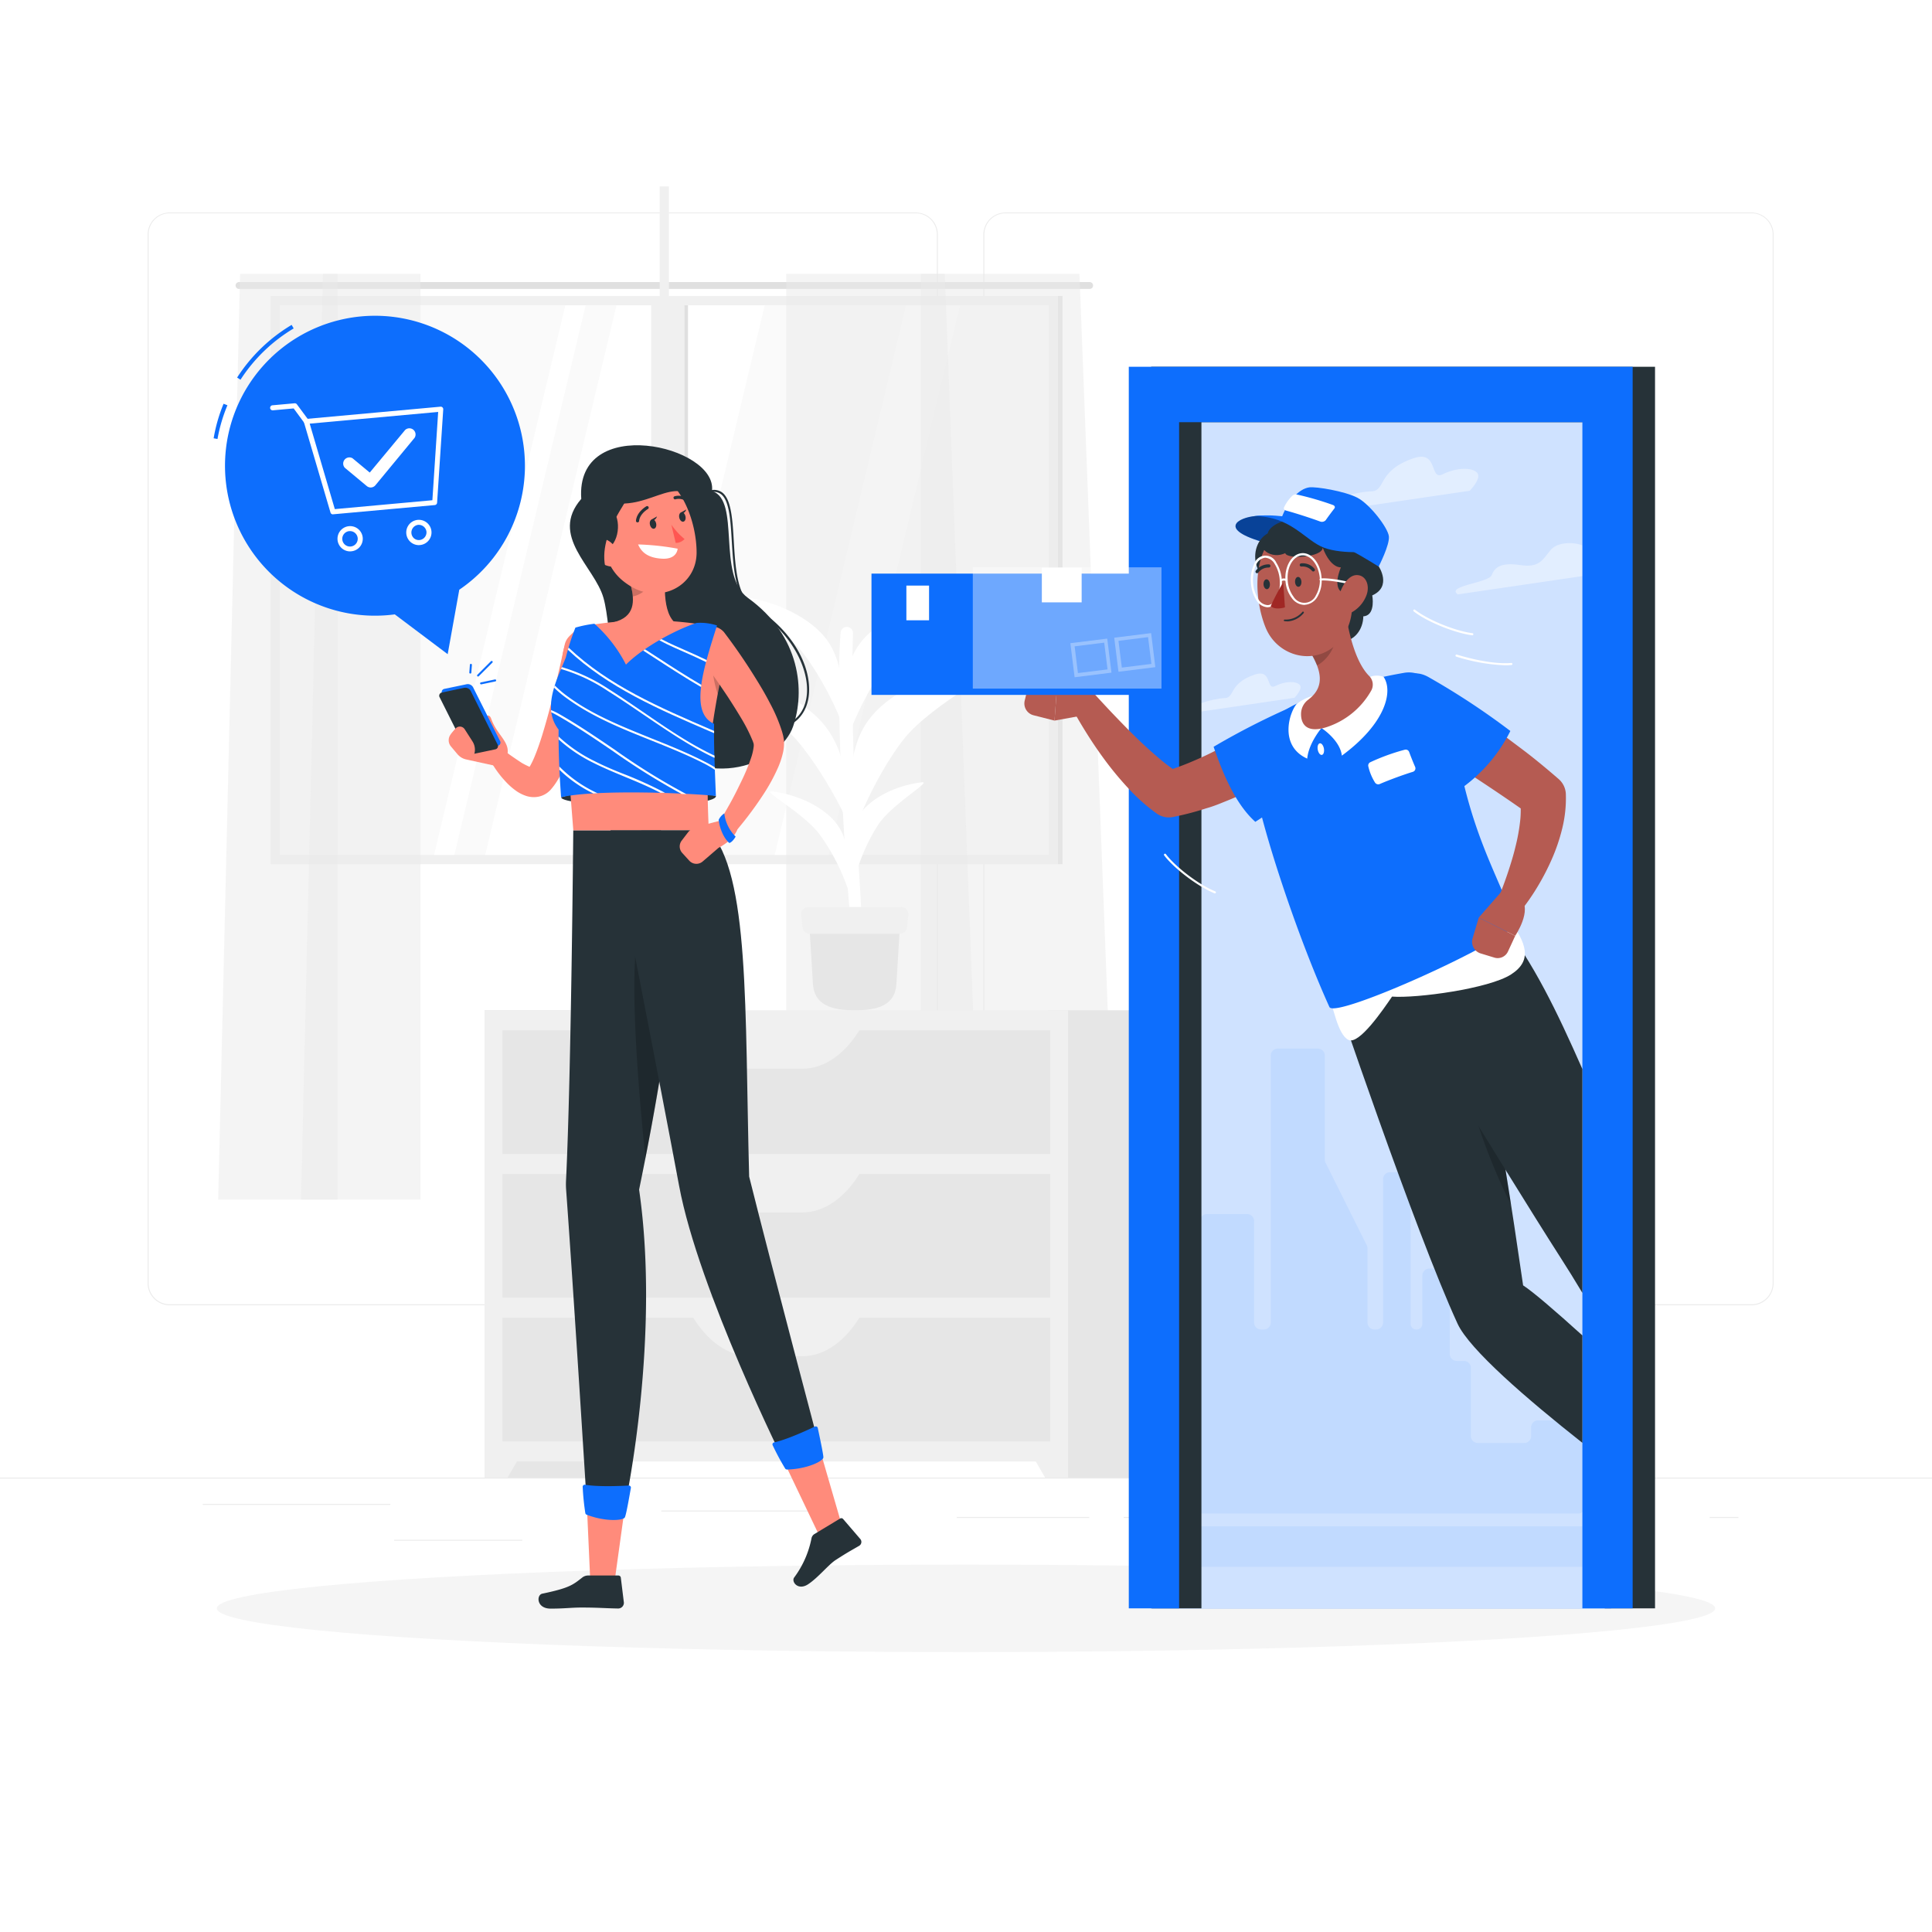 <svg class="animated" id="freepik_stories-in-no-time" xmlns="http://www.w3.org/2000/svg" viewBox="0 0 500 500" version="1.1" xmlns:xlink="http://www.w3.org/1999/xlink" xmlns:svgjs="http://svgjs.com/svgjs"><style>svg#freepik_stories-in-no-time:not(.animated) .animable {opacity: 0;}svg#freepik_stories-in-no-time.animated #freepik--speech-bubble--inject-62 {animation: 1.5s Infinite  linear heartbeat;animation-delay: 0s;}            @keyframes heartbeat {                0% {                    transform: scale(1);                }                10% {                    transform: scale(1.1);                }                30% {                    transform: scale(1);                }                40% {                    transform: scale(1);                }                50% {                    transform: scale(1.1);                }                60% {                    transform: scale(1);                }                100% {                    transform: scale(1);                }            }        </style><g id="freepik--background-complete--inject-62" class="animable" style="transform-origin: 250px 226.87px;"><rect y="382.4" width="500" height="0.25" style="fill: rgb(235, 235, 235); transform-origin: 250px 382.525px;" id="el1arrjmvor8f" class="animable"></rect><rect x="102.02" y="398.49" width="33.12" height="0.25" style="fill: rgb(235, 235, 235); transform-origin: 118.58px 398.615px;" id="eloa61eoualu" class="animable"></rect><rect x="171.14" y="390.92" width="43.55" height="0.25" style="fill: rgb(235, 235, 235); transform-origin: 192.915px 391.045px;" id="el4ss9o5qv2w" class="animable"></rect><rect x="52.46" y="389.21" width="48.56" height="0.25" style="fill: rgb(235, 235, 235); transform-origin: 76.74px 389.335px;" id="el4u7dz4n0aum" class="animable"></rect><rect x="247.61" y="392.59" width="34.29" height="0.25" style="fill: rgb(235, 235, 235); transform-origin: 264.755px 392.715px;" id="elygtgbwp95d" class="animable"></rect><rect x="442.46" y="392.59" width="7.44" height="0.25" style="fill: rgb(235, 235, 235); transform-origin: 446.18px 392.715px;" id="eltapqb8gfhq" class="animable"></rect><rect x="290.8" y="392.59" width="48.57" height="0.25" style="fill: rgb(235, 235, 235); transform-origin: 315.085px 392.715px;" id="elafuht86btbn" class="animable"></rect><rect x="326.62" y="396.81" width="93.68" height="0.25" style="fill: rgb(235, 235, 235); transform-origin: 373.46px 396.935px;" id="eldua0mmq74nl" class="animable"></rect><path d="M237,337.8H43.91a5.71,5.71,0,0,1-5.7-5.71V60.66A5.71,5.71,0,0,1,43.91,55H237a5.71,5.71,0,0,1,5.71,5.71V332.09A5.71,5.71,0,0,1,237,337.8ZM43.91,55.2a5.46,5.46,0,0,0-5.45,5.46V332.09a5.46,5.46,0,0,0,5.45,5.46H237a5.47,5.47,0,0,0,5.46-5.46V60.66A5.47,5.47,0,0,0,237,55.2Z" style="fill: rgb(235, 235, 235); transform-origin: 140.46px 196.4px;" id="ely4mnhr8nya" class="animable"></path><path d="M453.31,337.8H260.21a5.72,5.72,0,0,1-5.71-5.71V60.66A5.72,5.72,0,0,1,260.21,55h193.1A5.71,5.71,0,0,1,459,60.66V332.09A5.71,5.71,0,0,1,453.31,337.8ZM260.21,55.2a5.47,5.47,0,0,0-5.46,5.46V332.09a5.47,5.47,0,0,0,5.46,5.46h193.1a5.47,5.47,0,0,0,5.46-5.46V60.66a5.47,5.47,0,0,0-5.46-5.46Z" style="fill: rgb(235, 235, 235); transform-origin: 356.75px 196.4px;" id="el60sb87tmmr6" class="animable"></path><rect x="71.45" y="78" width="200.95" height="144.26" style="fill: rgb(250, 250, 250); transform-origin: 171.925px 150.13px;" id="elnkwbrahzm89" class="animable"></rect><polygon points="125.33 222.26 159.79 78 198.15 78 163.69 222.26 125.33 222.26" style="fill: rgb(255, 255, 255); transform-origin: 161.74px 150.13px;" id="eldlbkua4yiz8" class="animable"></polygon><polygon points="200.25 222.26 234.71 78 248.7 78 214.24 222.26 200.25 222.26" style="fill: rgb(255, 255, 255); transform-origin: 224.475px 150.13px;" id="elkgrb7idboc" class="animable"></polygon><polygon points="112.09 222.26 146.56 78 151.81 78 117.34 222.26 112.09 222.26" style="fill: rgb(255, 255, 255); transform-origin: 131.95px 150.13px;" id="elprmgl7aimlq" class="animable"></polygon><path d="M282,73H61.86a.89.89,0,0,0-.89.89h0a.89.89,0,0,0,.89.89H282a.89.89,0,0,0,.89-.89h0A.89.89,0,0,0,282,73Z" style="fill: rgb(224, 224, 224); transform-origin: 171.93px 73.89px;" id="elfeoi1u6z8e" class="animable"></path><g id="el7clecnxyaz4"><rect x="168.52" y="77.69" width="8.57" height="144.88" style="fill: rgb(240, 240, 240); transform-origin: 172.805px 150.13px; transform: rotate(180deg);" class="animable" id="el6gtq0gpa9ve"></rect></g><g id="elf4u6uflra2n"><rect x="177.1" y="77.69" width="0.96" height="144.88" style="fill: rgb(224, 224, 224); transform-origin: 177.58px 150.13px; transform: rotate(180deg);" class="animable" id="eldciou8b76zk"></rect></g><g id="elvxl1j01k89a"><rect x="170.73" y="48.26" width="2.38" height="203.73" style="fill: rgb(240, 240, 240); transform-origin: 171.92px 150.125px; transform: rotate(-90deg);" class="animable" id="el35hwkxr908j"></rect></g><path d="M273.79,221.27h0V76.61H70.06V221.27h0v2.38H273.79Zm-201.35,0V79h199V221.27Z" style="fill: rgb(240, 240, 240); transform-origin: 171.925px 150.13px;" id="elh3sops4fpi" class="animable"></path><g id="elpyrb6u220ed"><rect x="273.79" y="76.61" width="1.19" height="147.04" style="fill: rgb(224, 224, 224); transform-origin: 274.385px 150.13px; transform: rotate(180deg);" class="animable" id="ellesjnib8l4"></rect></g><g id="el7gkfrhs72vd"><polygon points="238.34 70.85 238.34 310.45 288.57 310.45 279.36 70.85 238.34 70.85" style="fill: rgb(235, 235, 235); opacity: 0.5; transform-origin: 263.455px 190.65px;" class="animable" id="elvwdchop3y7f"></polygon></g><g id="eld5pbse0ndwq"><polygon points="203.48 70.85 203.48 310.45 253.71 310.45 244.5 70.85 203.48 70.85" style="fill: rgb(235, 235, 235); opacity: 0.5; transform-origin: 228.595px 190.65px;" class="animable" id="eln07a6cls04"></polygon></g><g id="elflxwt90fm8s"><polygon points="87.37 70.86 87.37 310.45 56.47 310.45 62.13 70.86 87.37 70.86" style="fill: rgb(235, 235, 235); opacity: 0.5; transform-origin: 71.92px 190.655px;" class="animable" id="ello6akp9k5k"></polygon></g><g id="el83h0nuosfnb"><polygon points="108.81 70.86 108.81 310.45 77.91 310.45 83.58 70.86 108.81 70.86" style="fill: rgb(235, 235, 235); opacity: 0.5; transform-origin: 93.36px 190.655px;" class="animable" id="el3rc18zcp9rp"></polygon></g><g id="elz69ko6obujc"><rect x="125.41" y="261.46" width="35.83" height="120.94" style="fill: rgb(230, 230, 230); transform-origin: 143.325px 321.93px; transform: rotate(180deg);" class="animable" id="elrgfo2re5tt"></rect></g><polygon points="131.37 382.4 125.41 382.4 125.41 371.52 137.62 371.52 131.37 382.4" style="fill: rgb(240, 240, 240); transform-origin: 131.515px 376.96px;" id="elhed4bgqsaro" class="animable"></polygon><g id="eljjs0xvy1fq"><rect x="271.22" y="261.46" width="35.83" height="120.94" style="fill: rgb(230, 230, 230); transform-origin: 289.135px 321.93px; transform: rotate(180deg);" class="animable" id="elyc9u4qbxrm"></rect></g><g id="elf3jc84bgb6r"><rect x="125.41" y="261.46" width="151.01" height="116.76" style="fill: rgb(240, 240, 240); transform-origin: 200.915px 319.84px; transform: rotate(180deg);" class="animable" id="el5a2rusq03k6"></rect></g><g id="el1i8agbq8nog"><rect x="130.03" y="266.64" width="141.76" height="32.02" style="fill: rgb(230, 230, 230); transform-origin: 200.91px 282.65px; transform: rotate(180deg);" class="animable" id="elp5ffkgpplxf"></rect></g><path d="M194.22,276.59h13.39c5.82,0,11.38-3.95,15.38-10.93H178.84C182.84,272.64,188.4,276.59,194.22,276.59Z" style="fill: rgb(240, 240, 240); transform-origin: 200.915px 271.125px;" id="ela8wg9km002" class="animable"></path><polygon points="270.46 382.4 276.42 382.4 276.42 371.52 264.21 371.52 270.46 382.4" style="fill: rgb(240, 240, 240); transform-origin: 270.315px 376.96px;" id="elakkahkcxguv" class="animable"></polygon><g id="el5agwuf9v9hn"><rect x="130.03" y="303.83" width="141.76" height="32.02" style="fill: rgb(230, 230, 230); transform-origin: 200.91px 319.84px; transform: rotate(180deg);" class="animable" id="elg5mn5vb9ri"></rect></g><path d="M194.22,313.78h13.39c5.82,0,11.38-3.95,15.38-10.92H178.84C182.84,309.83,188.4,313.78,194.22,313.78Z" style="fill: rgb(240, 240, 240); transform-origin: 200.915px 308.32px;" id="el42nn9f8ljvq" class="animable"></path><g id="elnq581ikazus"><rect x="130.03" y="341.02" width="141.76" height="32.02" style="fill: rgb(230, 230, 230); transform-origin: 200.91px 357.03px; transform: rotate(180deg);" class="animable" id="elq5ic4jeb6yc"></rect></g><path d="M194.22,351h13.39c5.82,0,11.38-4,15.38-10.93H178.84C182.84,347,188.4,351,194.22,351Z" style="fill: rgb(240, 240, 240); transform-origin: 200.915px 345.535px;" id="elnmng1jztgms" class="animable"></path><path d="M220.24,239.47c-2.31-23.94-3.92-62.79-2.67-75.79a1.65,1.65,0,0,1,.65-1.13h0a1.6,1.6,0,0,1,2.54,1.34c-.22,6.44-.47,22.54.9,50.3.68,13.82,1.67,23.29,1,25.28Z" style="fill: rgb(255, 255, 255); transform-origin: 220.009px 200.857px;" id="eleoj0uhmbldh" class="animable"></path><path d="M213.62,188c-5.28-6.79-16.2-12.16-27.39-13-4.4-.33,13.25,8.44,20.52,17.19,5.64,6.79,11.95,18,14.06,24.09C219.58,203.66,218.9,194.77,213.62,188Z" style="fill: rgb(255, 255, 255); transform-origin: 203.173px 195.635px;" id="eludrp0ghpr68" class="animable"></path><path d="M224.67,186.51c5.47-7.61,18.08-13.46,31.73-14.12,5.36-.26-15,9.29-22.64,19.07-5.91,7.61-12,20.2-13.63,27.11C219.73,204.24,219.21,194.12,224.67,186.51Z" style="fill: rgb(255, 255, 255); transform-origin: 238.593px 195.477px;" id="eluzii29jvxyj" class="animable"></path><path d="M214,165.59c-4.17-5.67-13.37-10.32-23.13-11.28-3.83-.37,11.05,7.22,16.82,14.53,4.49,5.68,9.26,15,10.69,20C218.14,178.53,218.15,171.26,214,165.59Z" style="fill: rgb(255, 255, 255); transform-origin: 204.314px 171.568px;" id="elj69saryuux" class="animable"></path><path d="M222.38,166.75c4.63-6.44,15.31-11.4,26.86-12,4.54-.22-12.72,7.87-19.16,16.16-5,6.43-10.14,17.1-11.55,23C218.19,181.76,217.75,173.2,222.38,166.75Z" style="fill: rgb(255, 255, 255); transform-origin: 234.163px 174.328px;" id="ellonf25wias" class="animable"></path><path d="M216.78,213.55c-3-4.28-9.78-7.87-17-8.73-2.84-.33,8.1,5.53,12.28,11.05a53.81,53.81,0,0,1,7.64,15C219.67,223.22,219.79,217.83,216.78,213.55Z" style="fill: rgb(255, 255, 255); transform-origin: 209.508px 217.838px;" id="elbp3tzslbqx" class="animable"></path><path d="M222.25,211.14c2.62-4.24,9.09-7.82,16.3-8.68,2.84-.34-7.62,5.49-11.29,11A47.23,47.23,0,0,0,221,228.32C220.29,220.73,219.64,215.39,222.25,211.14Z" style="fill: rgb(255, 255, 255); transform-origin: 229.701px 215.383px;" id="eloh5naj4fo9" class="animable"></path><path d="M221.22,261.46h0c-5.76,0-10.52-1.2-10.85-6.95l-1-16.63H233l-1,16.63C231.74,260.26,227,261.46,221.22,261.46Z" style="fill: rgb(230, 230, 230); transform-origin: 221.185px 249.67px;" id="el9mdjupiqvn8" class="animable"></path><path d="M232.89,241.66H209.54A1.86,1.86,0,0,1,207.7,240l-.36-3.2a1.86,1.86,0,0,1,1.85-2.06h24.06a1.86,1.86,0,0,1,1.84,2.06l-.35,3.2A1.86,1.86,0,0,1,232.89,241.66Z" style="fill: rgb(240, 240, 240); transform-origin: 221.215px 238.2px;" id="elctlf2c6p5kj" class="animable"></path></g><g id="freepik--Shadow--inject-62" class="animable" style="transform-origin: 250px 416.24px;"><ellipse id="freepik--path--inject-62" cx="250" cy="416.24" rx="193.89" ry="11.32" style="fill: rgb(245, 245, 245); transform-origin: 250px 416.24px;" class="animable"></ellipse></g><g id="freepik--character-2--inject-62" class="animable" style="transform-origin: 326.104px 255.58px;"><rect x="298.16" y="103.6" width="118.78" height="312.64" style="fill: #0D6EFD; transform-origin: 357.55px 259.92px;" id="elgynbokj8u07" class="animable"></rect><g id="elzjx0grds0jq"><rect x="298.16" y="103.6" width="118.78" height="312.64" style="fill: rgb(255, 255, 255); opacity: 0.8; transform-origin: 357.55px 259.92px;" class="animable" id="el1ns14piz12b"></rect></g><g id="el09qycrali3h"><g style="opacity: 0.4; transform-origin: 365.244px 151.226px;" class="animable" id="elqvb6csnc1w"><path d="M419.77,144.14c-4.34.42-6.23,1.06-8-1.45s-8.33-3.05-10.52-.3-3,4.56-7.89,3.84-6.54.57-7.3,2.6-12,2.76-8.78,5L419,147.7S424.11,143.72,419.77,144.14Z" style="fill: rgb(255, 255, 255); transform-origin: 399.11px 147.193px;" id="elzx3ajt8ohjd" class="animable"></path><path d="M382.26,122.32c-1.34-1.41-5.29-1.36-8.86.41s-1-6.41-7.63-4.12c-9.51,3.27-7,8.48-10.94,8.55s-15.51,3.15-9.47,5l35-5.15S383.61,123.72,382.26,122.32Z" style="fill: rgb(255, 255, 255); transform-origin: 363.118px 125.181px;" id="el4nufiolpou9" class="animable"></path><path d="M336.36,177.23c-.95-1-3.75-1-6.29.3s-.69-4.55-5.41-2.93c-6.75,2.32-5,6-7.76,6.07s-11,2.23-6.72,3.58L335,180.59S337.32,178.23,336.36,177.23Z" style="fill: rgb(255, 255, 255); transform-origin: 322.782px 179.282px;" id="elzbscu5ccal" class="animable"></path></g></g><g id="elhgbiyoadfw"><path d="M403.08,354V365.8a1.8,1.8,0,0,1-1.79,1.8h-3.23a1.79,1.79,0,0,0-1.8,1.79v2.26a1.8,1.8,0,0,1-1.8,1.8h-12a1.81,1.81,0,0,1-1.8-1.8V354a1.79,1.79,0,0,0-1.79-1.79H377a1.81,1.81,0,0,1-1.8-1.8V330.1a1.79,1.79,0,0,0-1.79-1.79H369.9a1.8,1.8,0,0,0-1.8,1.79v12.61a1.45,1.45,0,0,1-1.52,1.36h0a1.44,1.44,0,0,1-1.51-1.36V305.17a1.8,1.8,0,0,0-1.8-1.8h-3.54a1.79,1.79,0,0,0-1.79,1.8v37.1a1.8,1.8,0,0,1-1.8,1.8h-.43a1.8,1.8,0,0,1-1.8-1.8V323.09a1.75,1.75,0,0,0-.19-.81l-10.67-21.36a1.74,1.74,0,0,1-.19-.8V273.17a1.79,1.79,0,0,0-1.8-1.79H330.67a1.8,1.8,0,0,0-1.8,1.79v69.1a1.79,1.79,0,0,1-1.79,1.8h-.73a1.79,1.79,0,0,1-1.79-1.8V316a1.81,1.81,0,0,0-1.8-1.8H312.37a1.81,1.81,0,0,0-1.8,1.8v26.28a1.79,1.79,0,0,1-1.79,1.8h-1.41a1.8,1.8,0,0,0-1.8,1.8v4.52a1.8,1.8,0,0,1-1.79,1.8h-.5a1.79,1.79,0,0,0-1.8,1.79v35.93a1.79,1.79,0,0,0,1.8,1.79H408.42a1.79,1.79,0,0,0,1.79-1.79V354a1.79,1.79,0,0,0-1.79-1.79h-3.54A1.8,1.8,0,0,0,403.08,354Z" style="fill: #0D6EFD; opacity: 0.07; transform-origin: 355.845px 331.545px;" class="animable" id="elfncf11dwvho"></path></g><g id="elp9wk9vkhrd"><rect x="298.16" y="395.01" width="118.44" height="10.48" style="fill: #0D6EFD; opacity: 0.07; transform-origin: 357.38px 400.25px;" class="animable" id="el5jiqfrdf6o"></rect></g><polygon points="428.32 94.92 428.32 416.24 415.3 416.24 415.3 109.26 310.93 109.26 310.93 416.24 297.92 416.24 297.92 94.92 428.32 94.92" style="fill: rgb(38, 50, 56); transform-origin: 363.12px 255.58px;" id="el8xmeb84y8cc" class="animable"></polygon><polygon points="422.53 94.92 422.53 416.24 409.52 416.24 409.52 109.26 305.15 109.26 305.15 416.24 292.13 416.24 292.13 94.92 422.53 94.92" style="fill: #0D6EFD; transform-origin: 357.33px 255.58px;" id="elngxcopnz9ng" class="animable"></polygon><path d="M325,133.54c-4.47.36-10.3,3.43,2.74,7s14.8-.29,14.8-.29S337,132.57,325,133.54Z" style="fill: #0D6EFD; transform-origin: 331.147px 137.755px;" id="eldtc2yrwluwe" class="animable"></path><g id="el41i0g8kdn01"><path d="M325,133.54c-4.47.36-10.3,3.43,2.74,7s14.8-.29,14.8-.29S337,132.57,325,133.54Z" style="opacity: 0.4; transform-origin: 331.147px 137.755px;" class="animable" id="elogcqtg4x02"></path></g><g id="elurpdw4mhz2"><ellipse cx="347.45" cy="159.37" rx="5.38" ry="6.54" style="fill: rgb(38, 50, 56); transform-origin: 347.45px 159.37px; transform: rotate(-8.616deg);" class="animable" id="elpf0vys3lcen"></ellipse></g><g id="elzfmqoazjjfe"><ellipse cx="330.22" cy="144.06" rx="5.38" ry="6.54" style="fill: rgb(38, 50, 56); transform-origin: 330.22px 144.06px; transform: rotate(-8.616deg);" class="animable" id="el7mw3gbuashy"></ellipse></g><path d="M409.52,345.61v27.8c-14.45-11.41-29.23-24.18-32.3-30.83-11.12-24.16-32.46-87.51-32.46-87.51l33.6-13.74.15.68c.88,4.09,5.59,26.47,11.12,60.75,1.48,9.15,3,19.16,4.55,29.89C396.84,334.39,402.59,339.34,409.52,345.61Z" style="fill: rgb(38, 50, 56); transform-origin: 377.14px 307.37px;" id="elna2f4oysmb" class="animable"></path><g id="el98eybqbxsmh"><path d="M391.06,311.8c-1.75-11.23-3.44-21.36-5-30.22l-7.68-5.9A150.85,150.85,0,0,0,391.06,311.8Z" style="opacity: 0.2; transform-origin: 384.72px 293.74px;" class="animable" id="elugl7sb7ivq"></path></g><path d="M409.52,276.68V334.6c-2-3.34-3.87-6.35-5.51-8.9-3.8-5.92-8.92-14.12-14.38-22.94C374.72,278.71,357.29,250,357.29,250l21.22-8,9.93-3.74C397.05,249.58,402.76,261.36,409.52,276.68Z" style="fill: rgb(38, 50, 56); transform-origin: 383.405px 286.43px;" id="el4vmgo3wqgut" class="animable"></path><path d="M334.41,198.06c-.7.51-1.23.88-1.83,1.28s-1.17.76-1.75,1.13c-1.18.73-2.36,1.43-3.56,2.11a79.1,79.1,0,0,1-7.38,3.66c-1.25.57-2.54,1.07-3.82,1.59s-2.59,1-3.92,1.37a73,73,0,0,1-8.1,2.14l-.39.08a5.41,5.41,0,0,1-4.26-.85,47.29,47.29,0,0,1-7.23-6.39,85.1,85.1,0,0,1-5.82-6.93q-2.67-3.57-5-7.28c-1.57-2.5-3.05-5-4.42-7.66a3.3,3.3,0,0,1,5.35-3.74l.07.07c1.86,2,3.78,4.12,5.7,6.13s3.85,4,5.82,5.93,4,3.77,6,5.47a43.91,43.91,0,0,0,6,4.37l-4.66-.77c2.24-.73,4.46-1.5,6.66-2.42s4.38-1.89,6.53-3,4.27-2.2,6.36-3.4c1-.59,2.08-1.2,3.09-1.82l1.5-.95,1.38-.88.28-.18a6.6,6.6,0,0,1,7.43,10.9Z" style="fill: rgb(181, 91, 82); transform-origin: 306.857px 194.543px;" id="el4ri1jggmz9l" class="animable"></path><path d="M336.85,181.83a192,192,0,0,0-22.77,11.44c2.33,6.73,5.57,14.74,10.8,19.42a104.11,104.11,0,0,0,13.23-10C347.24,194.83,346.39,178,336.85,181.83Z" style="fill: #0D6EFD; transform-origin: 329.292px 196.981px;" id="el13n1joce81ej" class="animable"></path><path d="M343.27,254.91c1.74,6,3,12.89,5.72,14.22s8.92-7.78,11.27-11.21c6.39.48,25.07-2.05,30.79-5.73s3.92-8.19-.66-14.52C377.85,236.41,350.68,250.33,343.27,254.91Z" style="fill: rgb(255, 255, 255); transform-origin: 368.953px 253.426px;" id="elamgwjvtv8mi" class="animable"></path><path d="M363.43,174.12a134.76,134.76,0,0,0-26.51,7.43c-9.23,3.73-14,11.24-12.34,21.06,2,11.8,11,39.28,19.47,58,1.47,3.22,45.77-16.9,47.91-21.33-3.49-12.25-12.57-23.92-16.09-53.18C375.15,180.07,369.34,173.1,363.43,174.12Z" style="fill: #0D6EFD; transform-origin: 358.107px 217.489px;" id="elp5stu0iprrf" class="animable"></path><path d="M354.6,197.28a53.38,53.38,0,0,1,8.95-3.25.94.94,0,0,1,1.14.59c.34.92.94,2.47,1.54,3.84a.94.94,0,0,1-.59,1.29c-2.34.71-6.16,2.11-8.6,3.17a1,1,0,0,1-1.18-.38,13.67,13.67,0,0,1-1.74-4.2A.94.94,0,0,1,354.6,197.28Z" style="fill: rgb(255, 255, 255); transform-origin: 360.203px 198.489px;" id="elalq1ijfx6xv" class="animable"></path><path d="M342.63,193.73c.14.83-.09,1.56-.53,1.64s-.92-.53-1.07-1.36.09-1.56.53-1.64S342.48,192.9,342.63,193.73Z" style="fill: rgb(255, 255, 255); transform-origin: 341.828px 193.87px;" id="eluasdh0orisj" class="animable"></path><path d="M376.67,182.13c2.43,1.42,4.66,2.85,6.93,4.36s4.47,3,6.65,4.65,4.35,3.23,6.48,4.93,4.21,3.44,6.28,5.23l.36.31a5.42,5.42,0,0,1,1.87,3.85,32.69,32.69,0,0,1-.95,9,47.72,47.72,0,0,1-2.7,7.93,62.09,62.09,0,0,1-3.72,7.16,57.52,57.52,0,0,1-4.61,6.59,3.3,3.3,0,0,1-5.62-3.29l.08-.18c.84-2.14,1.73-4.48,2.48-6.73s1.46-4.54,2-6.8a49.55,49.55,0,0,0,1.21-6.64,25.15,25.15,0,0,0-.05-6l2.23,4.16c-4.19-3-8.48-5.89-12.81-8.75l-13-8.48-.07,0a6.6,6.6,0,0,1,6.94-11.23Z" style="fill: rgb(181, 91, 82); transform-origin: 385.919px 209.273px;" id="el491peyd9ebn" class="animable"></path><path d="M369.61,175.18a190.55,190.55,0,0,1,21.27,14,40.26,40.26,0,0,1-13.56,15.44s-4.12-1-11.41-8.9C357.77,186.87,360.58,170.26,369.61,175.18Z" style="fill: #0D6EFD; transform-origin: 375.987px 189.453px;" id="elpvdbpj3dne" class="animable"></path><path d="M388.47,230.87l-5.77,6.6,9.43,4.72s4.51-6.64,1.43-9.72Z" style="fill: rgb(181, 91, 82); transform-origin: 388.668px 236.53px;" id="elvn3rx2qj8lb" class="animable"></path><path d="M383.17,246.74l3.57,1.09a2.93,2.93,0,0,0,3.54-1.62l1.85-4-9.43-4.72-1.6,5.36A3.15,3.15,0,0,0,383.17,246.74Z" style="fill: rgb(181, 91, 82); transform-origin: 386.551px 242.724px;" id="el4cbmpzykjlp" class="animable"></path><path d="M342,188.42s4.81,3.09,5.27,7.14c11.47-8.45,13.3-16.74,10.8-20.39a4.91,4.91,0,0,0-3.49,0S351.06,182.39,342,188.42Z" style="fill: rgb(255, 255, 255); transform-origin: 350.525px 185.205px;" id="elhrhlriostl4" class="animable"></path><path d="M342,188.42s-3.33,3.88-3.69,7.91c-7.34-3.3-4.68-11.91-2.7-14.2a14.06,14.06,0,0,1,4.15-2.07S337.11,183.37,342,188.42Z" style="fill: rgb(255, 255, 255); transform-origin: 337.732px 188.195px;" id="el6q0k0trcnl" class="animable"></path><path d="M347.9,155.6c.57,5.65,2.31,15.2,6.45,19.36a3.15,3.15,0,0,1,.46,3.87,20.51,20.51,0,0,1-11.3,9.29c-5.39,1.8-6.87-.76-6.8-3.5a4.62,4.62,0,0,1,1.88-3.55c4.68-3.53,3-8.07.63-12.11Z" style="fill: rgb(181, 91, 82); transform-origin: 345.99px 172.16px;" id="el9sy94uwxfon" class="animable"></path><g id="el6xhdqwlv2lc"><path d="M344.37,161.05,339.23,169a20.24,20.24,0,0,1,1.6,3.19c2.5-1.15,5.22-5.05,4.67-7.85A9.58,9.58,0,0,0,344.37,161.05Z" style="opacity: 0.2; transform-origin: 342.401px 166.62px;" class="animable" id="elfm5yfnbq6wm"></path></g><path d="M349.31,146.23c.75,8.66,1.63,13.69-2,18.81-5.46,7.71-16.49,5.55-19.79-2.67-3-7.4-3.69-20.33,4.1-25.14A11.53,11.53,0,0,1,349.31,146.23Z" style="fill: rgb(181, 91, 82); transform-origin: 337.7px 152.623px;" id="el74ubvzzlz5a" class="animable"></path><path d="M334.3,134.49c-4.87.48-7.19,3.37-5.92,4.81-4.29.77-.39,6,4.24,3.85.4,1.67,9.61,1.11,9.7-1.4,2.09,5.43,4.71,5.08,4.71,5.08s-2.72,6,1.18,6.78c0,3.39,2.45,6.36,5,5.85,2.83-.58,1.93-5.37,1.93-5.37,5.16-2.29,1.69-7.48,1.69-7.48C356.75,140.85,344.77,128.13,334.3,134.49Z" style="fill: rgb(38, 50, 56); transform-origin: 342.25px 146.135px;" id="eli2vowv6bj3" class="animable"></path><path d="M328,157.16a3.57,3.57,0,0,1-2.84-1.83,9.43,9.43,0,0,1-1.42-4.6,9.31,9.31,0,0,1,.83-4.73,3.06,3.06,0,0,1,5.74-.37,9.43,9.43,0,0,1,1.43,4.59h0c.23,3.68-1.37,6.79-3.58,6.93Zm-.53-12.82h-.12a3,3,0,0,0-2.3,1.89,9.72,9.72,0,0,0,.56,8.78,3,3,0,0,0,2.52,1.59c1.91-.12,3.28-3,3.07-6.35a8.93,8.93,0,0,0-1.34-4.33A3,3,0,0,0,327.47,144.34Z" style="fill: rgb(255, 255, 255); transform-origin: 327.733px 150.479px;" id="el5769prg02zr" class="animable"></path><path d="M337.55,156.55a4.17,4.17,0,0,1-3.24-1.79,8.26,8.26,0,0,1-1.64-4.6c-.24-3.67,1.67-6.8,4.25-7s4.87,2.7,5.1,6.38a8.22,8.22,0,0,1-1,4.77,4.1,4.1,0,0,1-3.21,2.2Zm-.41-12.82H337c-2.28.15-4,3-3.75,6.4a7.89,7.89,0,0,0,1.52,4.3,3.27,3.27,0,0,0,5.79-.37,7.75,7.75,0,0,0,1-4.46C341.27,146.31,339.34,143.73,337.14,143.73Z" style="fill: rgb(255, 255, 255); transform-origin: 337.353px 149.85px;" id="eltwlkdt103jh" class="animable"></path><path d="M331.47,150.51a.27.27,0,0,1-.18-.47,1.64,1.64,0,0,1,1.77-.14.28.28,0,0,1,.12.37.27.27,0,0,1-.36.12,1.11,1.11,0,0,0-1.18.06A.27.27,0,0,1,331.47,150.51Z" style="fill: rgb(255, 255, 255); transform-origin: 332.205px 150.107px;" id="el5kw7f720nf9" class="animable"></path><path d="M349.56,151.25h-.06c-5.82-1.31-7.66-1-7.67-1a.27.27,0,0,1-.12-.53c.08,0,1.93-.38,7.91,1a.26.26,0,0,1,.2.32A.27.27,0,0,1,349.56,151.25Z" style="fill: rgb(255, 255, 255); transform-origin: 345.663px 150.461px;" id="el9euu970w4jl" class="animable"></path><path d="M353.61,154.12a8.44,8.44,0,0,1-4.05,4.49c-2.36,1.11-3.68-1.18-3.14-3.88.49-2.42,2.3-5.92,4.73-5.9S354.6,151.63,353.61,154.12Z" style="fill: rgb(181, 91, 82); transform-origin: 350.142px 153.863px;" id="eleu1ami55q7c" class="animable"></path><path d="M336.81,150.51c.05.7-.28,1.31-.74,1.35s-.86-.49-.91-1.2.27-1.31.73-1.35S336.75,149.8,336.81,150.51Z" style="fill: rgb(38, 50, 56); transform-origin: 335.985px 150.585px;" id="elrpv7lhj4i5f" class="animable"></path><path d="M328.65,151.13c.05.7-.28,1.31-.73,1.35s-.87-.49-.92-1.2.27-1.31.73-1.35S328.6,150.42,328.65,151.13Z" style="fill: rgb(38, 50, 56); transform-origin: 327.825px 151.205px;" id="elsobpgk3m5z" class="animable"></path><path d="M332.09,150.72a60.4,60.4,0,0,0-3.24,6.16c1.25,1.12,3.69.3,3.69.3Z" style="fill: rgb(160, 39, 36); transform-origin: 330.695px 154.095px;" id="el5e9vt3l97bq" class="animable"></path><path d="M333.36,160.81a5.89,5.89,0,0,0,4.05-2.18.22.22,0,0,0-.05-.29.19.19,0,0,0-.28,0,5.64,5.64,0,0,1-4.61,2,.21.21,0,0,0-.22.2.2.2,0,0,0,.2.21A6.81,6.81,0,0,0,333.36,160.81Z" style="fill: rgb(38, 50, 56); transform-origin: 334.847px 159.544px;" id="elza5suk7jcb9" class="animable"></path><path d="M340,147.88a.46.46,0,0,0,.18-.1.42.42,0,0,0,0-.59,3.94,3.94,0,0,0-3.46-1.39.41.41,0,0,0,.12.82h0a3.17,3.17,0,0,1,2.72,1.13A.41.41,0,0,0,340,147.88Z" style="fill: rgb(38, 50, 56); transform-origin: 338.333px 146.837px;" id="elqnlyd4qt0ak" class="animable"></path><path d="M325.28,148.35a.43.43,0,0,0,.36-.15,3.28,3.28,0,0,1,2.68-1.32.43.43,0,0,0,.46-.37.42.42,0,0,0-.36-.46,4.14,4.14,0,0,0-3.41,1.63.42.42,0,0,0,.05.58A.33.33,0,0,0,325.28,148.35Z" style="fill: rgb(38, 50, 56); transform-origin: 326.849px 147.2px;" id="el3h5at0puw7d" class="animable"></path><path d="M281.53,184.92l-8.62,1.57.78-10.51s8-.47,9.08,3.76Z" style="fill: rgb(181, 91, 82); transform-origin: 277.84px 181.227px;" id="elm7lr8ydu5s" class="animable"></path><path d="M265.19,181.33l.89-3.62a3,3,0,0,1,3.21-2.22l4.4.49-.78,10.51-5.43-1.38A3.15,3.15,0,0,1,265.19,181.33Z" style="fill: rgb(181, 91, 82); transform-origin: 269.398px 180.982px;" id="elisuysbat6p" class="animable"></path><path d="M331.5,134.46c1.73-4.83,4.65-7.94,7.32-8.33,1.79-.25,9.24,1,12.47,2.68s7.91,7.76,8.15,10-2.65,7.83-2.65,7.83S343.82,138.19,331.5,134.46Z" style="fill: #0D6EFD; transform-origin: 345.477px 136.369px;" id="el4gfyj3ugx9l" class="animable"></path><path d="M335.71,128a77.37,77.37,0,0,1,9.28,2.7c.45.18.6.57.34.9-.51.65-1.53,2-2.22,3a1.33,1.33,0,0,1-1.48.36c-2.27-.84-6.17-2.11-8.78-2.82-.47-.13-.69-.47-.55-.81a10,10,0,0,1,2.2-3.07A1.41,1.41,0,0,1,335.71,128Z" style="fill: rgb(255, 255, 255); transform-origin: 338.858px 131.505px;" id="elmaghs23q3nc" class="animable"></path><path d="M324.58,133.58c9.62,0,13.13,6.33,18.11,8.18s13.17.92,13.17.92S339.16,131.78,324.58,133.58Z" style="fill: #0D6EFD; transform-origin: 340.22px 138.147px;" id="elftqisesfky8" class="animable"></path><g id="elrrjdhjjss5l"><rect x="225.54" y="148.45" width="75.14" height="31.39" style="fill: #0D6EFD; transform-origin: 263.11px 164.145px; transform: rotate(172.9deg);" class="animable" id="elpk8zygokz6"></rect></g><g id="el0hiyk85htfqr"><rect x="251.76" y="146.82" width="48.83" height="31.39" style="fill: rgb(255, 255, 255); opacity: 0.4; transform-origin: 276.175px 162.515px; transform: rotate(172.9deg);" class="animable" id="eltzpt9jo9uq8"></rect></g><g id="el3elfrwap357"><path d="M289.46,173.85l-1.1-8.81,9.55-1.19,1.09,8.81Zm0-8,.87,6.92,7.65-.95-.86-6.93Z" style="fill: rgb(255, 255, 255); opacity: 0.3; transform-origin: 293.68px 168.85px;" class="animable" id="elxrve6rb3wu"></path></g><g id="elt89si2irr4"><path d="M278.11,175.27l-1.1-8.81,9.54-1.19,1.1,8.81Zm0-8,.86,6.92,7.66-.95-.86-6.92Z" style="fill: rgb(255, 255, 255); opacity: 0.3; transform-origin: 282.33px 170.27px;" class="animable" id="el3q8x30h0hye"></path></g><g id="elhsbewh4zeon"><rect x="269.63" y="146.91" width="10.3" height="8.98" style="fill: rgb(255, 255, 255); transform-origin: 274.78px 151.4px; transform: rotate(172.9deg);" class="animable" id="el4letjm1f7q8"></rect></g><g id="elvma44d4v8ie"><rect x="234.57" y="151.55" width="5.87" height="8.98" style="fill: rgb(255, 255, 255); transform-origin: 237.505px 156.04px; transform: rotate(172.9deg);" class="animable" id="elsrx813hhhjh"></rect></g><path d="M381,164.41h0c-4.56-.59-11.78-3.54-15.14-6.19a.27.27,0,1,1,.34-.42c3.3,2.6,10.38,5.5,14.87,6.07a.27.27,0,0,1,.23.31A.26.26,0,0,1,381,164.41Z" style="fill: rgb(255, 255, 255); transform-origin: 373.532px 161.077px;" id="elhcignblt20m" class="animable"></path><path d="M314.41,231.19a.19.19,0,0,1-.1,0c-4.26-1.73-10.48-6.43-13.05-9.85a.28.28,0,0,1,.44-.33c2.52,3.36,8.63,8,12.82,9.68a.28.28,0,0,1,.14.36A.27.27,0,0,1,314.41,231.19Z" style="fill: rgb(255, 255, 255); transform-origin: 307.956px 226.067px;" id="el9gdrikjcpd" class="animable"></path><path d="M389.52,172.18a48,48,0,0,1-12.65-2.25.27.27,0,1,1,.16-.52c2.58.79,9.14,2.59,14.08,2.16a.27.27,0,0,1,.3.24.28.28,0,0,1-.25.3C390.63,172.15,390.08,172.18,389.52,172.18Z" style="fill: rgb(255, 255, 255); transform-origin: 384.044px 170.789px;" id="elt0bz4ff9o3" class="animable"></path></g><g id="freepik--character-1--inject-62" class="animable" style="transform-origin: 168.296px 265.771px;"><path d="M150.43,129.11c-8.33,9.64,3.45,17.51,5.75,25.63s.94,25.61,11.27,35.61c16.08,15.6,34.63,6.81,37.79-2.31s2-23.44-11.67-33.3c-8.17-5.88-1.78-25.33-9.31-27.66C185.79,115.35,148.84,106.84,150.43,129.11Z" style="fill: rgb(38, 50, 56); transform-origin: 177.095px 157.067px;" id="elfnxba5x1e4q" class="animable"></path><path d="M205,187.26a.26.26,0,0,1-.22-.12.27.27,0,0,1,.08-.36c2.67-1.72,4.1-4.78,4-8.61-.12-6.26-4.57-15.14-14.24-20.88-4.37-2.59-4.82-10.32-5.23-17.14-.31-5.37-.61-10.45-2.71-12.19a3,3,0,0,0-2.36-.62.26.26,0,0,1-.3-.23.27.27,0,0,1,.23-.29,3.56,3.56,0,0,1,2.77.73c2.26,1.89,2.57,7.08,2.89,12.57.4,6.69.85,14.27,5,16.72,8.66,5.14,14.35,13.51,14.49,21.32.08,4-1.44,7.24-4.27,9.06A.23.23,0,0,1,205,187.26Z" style="fill: rgb(38, 50, 56); transform-origin: 196.711px 157.018px;" id="eldgrje6gky9" class="animable"></path><path d="M131.48,196.7l-3.18,1.52-7.67-1.68a4.08,4.08,0,0,1-2.25-1.37l-1.68-2a2.49,2.49,0,0,1,0-3.19l1.75-2.06a2.48,2.48,0,0,1,3.45-.33l4.24,3.4S131.27,192.61,131.48,196.7Z" style="fill: rgb(255, 139, 123); transform-origin: 123.801px 192.631px;" id="el0r8p9fjl0oi9" class="animable"></path><polygon points="158.86 410.67 152.83 410.68 151.81 387.99 161.97 388.24 158.86 410.67" style="fill: rgb(255, 139, 123); transform-origin: 156.89px 399.335px;" id="ellxe9fm80gc" class="animable"></polygon><path d="M148.36,214.88s-.53,63-1.86,90.38a20,20,0,0,0,0,2.45c2,27.47,5.28,80.28,5.28,80.28l10.23.26s8.92-42.17,3.39-80.37c8.87-43.2,13.66-81.75,5.62-93Z" style="fill: rgb(38, 50, 56); transform-origin: 160.793px 301.565px;" id="elsmkk2xkuwkc" class="animable"></path><path d="M150.8,384.81a62.73,62.73,0,0,0,.69,6.83.54.54,0,0,0,.33.36c4.76,1.86,9.52,1.57,9.91.66s1.21-5.74,1.54-7.57a.53.53,0,0,0-.56-.63c-2,.11-8,.37-11.29-.21A.53.53,0,0,0,150.8,384.81Z" style="fill: #0D6EFD; transform-origin: 157.039px 388.808px;" id="elsvy2n424rg" class="animable"></path><g id="el6l1o4mybiyu"><path d="M165.5,239.89c-3.1,10.52-.08,44.31,1.54,59.91,2.21-11.27,4.09-22.11,5.48-32.1Z" style="opacity: 0.2; transform-origin: 168.339px 269.845px;" class="animable" id="el3vtbkb7rcwu"></path></g><path d="M152.15,407.74H160a.64.64,0,0,1,.67.58l.79,6.43a1.48,1.48,0,0,1-1.49,1.53c-3.45-.06-5.11-.25-9.47-.25-2.68,0-4.31.28-8,.28s-3.71-3.55-2.15-3.87c7-1.46,7.89-2.26,10.32-4.16A2.41,2.41,0,0,1,152.15,407.74Z" style="fill: rgb(38, 50, 56); transform-origin: 150.415px 412.025px;" id="eldhflpvscc4" class="animable"></path><path d="M151.33,163.49a4.39,4.39,0,0,0-5.19,3.37v0c-.84,3.92-1.75,7.93-2.69,11.87s-2,7.86-3.16,11.64c-.59,1.88-1.23,3.73-1.94,5.45a23.32,23.32,0,0,1-1.12,2.34c-.06.09-.11.19-.17.29a18,18,0,0,1-2-1c-1.55-1-3.21-2.16-4.78-3.31l-.11-.08a2.2,2.2,0,0,0-3.21,2.87,27.22,27.22,0,0,0,4,5.45,17.13,17.13,0,0,0,2.84,2.45,10,10,0,0,0,2.1,1.06,6.39,6.39,0,0,0,3.46.29,5.85,5.85,0,0,0,2.14-.91,6.84,6.84,0,0,0,.85-.72,2.89,2.89,0,0,0,.24-.27l.19-.22a15,15,0,0,0,1.24-1.69,28.72,28.72,0,0,0,1.74-3.16c1-2.06,1.77-4.09,2.5-6.12,1.45-4.06,2.58-8.13,3.66-12.2.55-2,1-4.08,1.48-6.13s.91-4.08,1.29-6.2A4.38,4.38,0,0,0,151.33,163.49Z" style="fill: rgb(255, 139, 123); transform-origin: 140.715px 184.847px;" id="elewtjwoaz46b" class="animable"></path><path d="M145.23,206.33c0,2.58,40.06,3.08,40.06-.32l-20.47-5.22-19.59,5.54" style="fill: rgb(38, 50, 56); transform-origin: 165.26px 204.602px;" id="elfilrllhyagv" class="animable"></path><path d="M152.59,161.8a91.29,91.29,0,0,1,31.88.32,4.57,4.57,0,0,1,3.75,5.51c-5.66,25.37-5.34,33.89-4.79,47.25H148.37c-1.76-22.28-2.68-35-2.92-42.22C145.27,167.16,147.14,162.61,152.59,161.8Z" style="fill: rgb(255, 139, 123); transform-origin: 166.884px 187.716px;" id="elspzhd21gkod" class="animable"></path><g id="el2hg2vxs66g8"><path d="M184.37,169.17a27.25,27.25,0,0,0,1.38,10.45c.44-2.41,1-5,1.56-7.83Z" style="opacity: 0.2; transform-origin: 185.813px 174.395px;" class="animable" id="elrereslbsxu"></path></g><path d="M173,143.28c-1,5.08-2,14.38,1.56,17.77,0,0-1.39,5.15-10.82,5.15-10.37,0-5-5.15-5-5.15,5.66-1.35,5.52-5.55,4.53-9.5Z" style="fill: rgb(255, 139, 123); transform-origin: 165.955px 154.74px;" id="eltd1lissrm88" class="animable"></path><g id="elkpde71tu3wg"><path d="M169,146.66l-5.73,4.89a16.25,16.25,0,0,1,.48,2.8c2.17-.31,5.14-2.69,5.37-4.95A7.78,7.78,0,0,0,169,146.66Z" style="opacity: 0.2; transform-origin: 166.23px 150.505px;" class="animable" id="elyalavcygr9r"></path></g><path d="M154.54,136.76c2.46,8.12,3.33,11.62,8.5,14.86,7.78,4.88,17.22.07,17.24-8.62,0-7.83-4-19.81-12.88-21.17A11.58,11.58,0,0,0,154.54,136.76Z" style="fill: rgb(255, 139, 123); transform-origin: 167.14px 137.627px;" id="el1kmj88cn2nfj" class="animable"></path><path d="M155.43,142.41c3.95.29,5.63-6.06,3.71-9.56S150.15,136.43,155.43,142.41Z" style="fill: rgb(38, 50, 56); transform-origin: 156.722px 137.17px;" id="el6bum739bmm3" class="animable"></path><path d="M153.27,128.29c12.48,6.7,20-5.84,26.54.82C176.6,119.84,158.94,115.88,153.27,128.29Z" style="fill: rgb(38, 50, 56); transform-origin: 166.54px 125.401px;" id="el9harys17ho" class="animable"></path><path d="M175.37,142a66.37,66.37,0,0,0-10.23-1.1c.81,1.89,2.4,3.5,6.27,3.69S175.37,142,175.37,142Z" style="fill: rgb(255, 255, 255); transform-origin: 170.255px 142.75px;" id="elifjgwgz5jjq" class="animable"></path><polygon points="218.15 395.72 212.1 397.57 203.27 379.07 212.58 376.52 218.15 395.72" style="fill: rgb(255, 139, 123); transform-origin: 210.71px 387.045px;" id="elia57vpxuwle" class="animable"></polygon><path d="M210.79,397l6.62-4a.61.61,0,0,1,.79.12l4.45,5.18a1.17,1.17,0,0,1-.29,1.75c-2.51,1.46-3,1.68-6.11,3.69-1.88,1.23-4.52,4.56-7.12,6.27s-4.38-.64-3.61-1.74a25,25,0,0,0,4.5-10.19A1.66,1.66,0,0,1,210.79,397Z" style="fill: rgb(38, 50, 56); transform-origin: 214.131px 401.76px;" id="ele4y60w10lq" class="animable"></path><path d="M158,214.88s12.89,65.91,17.75,92c5.05,27.14,27.54,72.18,27.54,72.18l9.33-2.56s-12.78-48.14-18.74-72c-1.16-43.2.22-78.39-10.43-89.64Z" style="fill: rgb(38, 50, 56); transform-origin: 185.31px 296.96px;" id="elphfvijc0e4s" class="animable"></path><path d="M200,374.1a63.36,63.36,0,0,0,3.23,6,.59.59,0,0,0,.45.21c5.1-.09,9.4-2.16,9.41-3.15,0-.83-1.06-5.78-1.45-7.59a.53.53,0,0,0-.76-.37c-1.81.86-7.22,3.37-10.52,4.09A.53.53,0,0,0,200,374.1Z" style="fill: #0D6EFD; transform-origin: 206.503px 374.726px;" id="elvlyqfmors1i" class="animable"></path><path d="M168.21,135.82c.16.68.65,1.13,1.09,1s.66-.73.5-1.4-.64-1.13-1.08-1S168.05,135.15,168.21,135.82Z" style="fill: rgb(38, 50, 56); transform-origin: 169.006px 135.62px;" id="elpmd810u1oqb" class="animable"></path><path d="M175.8,134c.16.67.65,1.13,1.09,1s.66-.73.5-1.41-.64-1.13-1.08-1S175.64,133.35,175.8,134Z" style="fill: rgb(38, 50, 56); transform-origin: 176.596px 133.795px;" id="elttjwqtvqjwi" class="animable"></path><path d="M176.12,132.7l1.5-.85S177.1,133.31,176.12,132.7Z" style="fill: rgb(38, 50, 56); transform-origin: 176.87px 132.349px;" id="eliyapwv5561" class="animable"></path><path d="M173.75,135.79a18.11,18.11,0,0,0,3.41,3.71,3,3,0,0,1-2.29,1Z" style="fill: rgb(255, 86, 82); transform-origin: 175.455px 138.145px;" id="elipf54k4eysi" class="animable"></path><path d="M153.81,143.94a6.24,6.24,0,0,0,3.95,2.63c2.14.4,3-1.55,2.27-3.48-.68-1.72-2.6-4-4.67-3.55A2.78,2.78,0,0,0,153.81,143.94Z" style="fill: rgb(255, 139, 123); transform-origin: 156.758px 143.053px;" id="elhrzml7mptv6" class="animable"></path><path d="M152.38,128.29c3.92-5.91,9.32-2,10.28-.66s-9.7,11.73-5.14,21.78C152.12,146.66,147.76,137.17,152.38,128.29Z" style="fill: rgb(38, 50, 56); transform-origin: 156.577px 137.264px;" id="el9gsnam0r30s" class="animable"></path><path d="M165.08,135.18a.39.39,0,0,0,.32-.35c.17-1.87,2.26-3.09,2.28-3.1a.41.41,0,0,0,.15-.55.4.4,0,0,0-.55-.15c-.11.06-2.48,1.44-2.69,3.72a.4.4,0,0,0,.37.44A.25.25,0,0,0,165.08,135.18Z" style="fill: rgb(38, 50, 56); transform-origin: 166.234px 133.084px;" id="el56g35ktsa83" class="animable"></path><path d="M177.9,129.92a.4.4,0,0,0,.3-.72,4,4,0,0,0-3.62-.76.39.39,0,0,0-.25.52.4.4,0,0,0,.51.25h0a3.2,3.2,0,0,1,2.86.63A.5.5,0,0,0,177.9,129.92Z" style="fill: rgb(38, 50, 56); transform-origin: 176.335px 129.108px;" id="eluuxyg0lz8ik" class="animable"></path><path d="M202.9,191.85c0-.26-.05-.54-.1-.83l-.08-.44-.07-.3c-.1-.36-.19-.75-.3-1.08a42,42,0,0,0-3.09-7.23c-1.14-2.22-2.39-4.33-3.68-6.4-2.57-4.16-5.27-8.1-8.24-12a4.38,4.38,0,0,0-7,5.21l0,.05c2.67,3.72,5.39,7.57,7.94,11.39,1.26,1.93,2.48,3.87,3.63,5.8a41.9,41.9,0,0,1,2.86,5.67c.1.22.15.42.22.62l.05.13h0s0,0,0,.06a2.64,2.64,0,0,1,0,.83,13.91,13.91,0,0,1-.63,2.72,51.21,51.21,0,0,1-2.52,6.1c-1,2.06-2,4.12-3.16,6.15s-2.27,4.1-3.41,6.11l0,0a2.18,2.18,0,0,0,3.51,2.54,93.5,93.5,0,0,0,8.89-11.6,47.68,47.68,0,0,0,3.64-6.72,21,21,0,0,0,1.33-4.1A11.29,11.29,0,0,0,202.9,191.85Z" style="fill: rgb(255, 139, 123); transform-origin: 191.3px 189.883px;" id="el5822uyo71we" class="animable"></path><path d="M168.53,134.5l1.51-.85S169.51,135.11,168.53,134.5Z" style="fill: rgb(38, 50, 56); transform-origin: 169.285px 134.149px;" id="elb7gtp5hklh" class="animable"></path><path d="M146.43,170.16a59.54,59.54,0,0,1,2.49-7.74,32.43,32.43,0,0,1,4.91-1A35.9,35.9,0,0,1,162,172c4.49-4.53,13.06-9.11,18.29-10.79a14,14,0,0,1,5.27.66c-3.56,11.24-7.19,22.56-.75,25.46-.11,5.34.2,12,.46,18.66-6.09-.66-30.25-1.82-40.06.32-.5-6.79-.69-12.57-.65-17.5C140,183,144.54,175.07,146.43,170.16Z" style="fill: #0D6EFD; transform-origin: 164.076px 183.745px;" id="el5zf4nxz7x97" class="animable"></path><path d="M174.71,167.12c-1.12-.5-2.32-1.07-3.54-1.72l-.54.3c1.34.72,2.65,1.35,3.86,1.9.88.4,1.77.79,2.67,1.18,1.87.82,3.75,1.66,5.59,2.57.05-.17.09-.34.14-.52-1.82-.89-3.68-1.72-5.52-2.53Z" style="fill: rgb(255, 255, 255); transform-origin: 176.76px 168.375px;" id="el3v7b9bx2ttw" class="animable"></path><path d="M166.67,184.43c-2.95-2-6-4.12-9.07-6.05a44.92,44.92,0,0,0-12.2-5.73l-.21.49a44,44,0,0,1,12.13,5.69c3.06,1.92,6.11,4,9.05,6,5.9,4,12,8.22,18.55,11.31,0-.2,0-.39,0-.58C178.46,192.53,172.48,188.42,166.67,184.43Z" style="fill: rgb(255, 255, 255); transform-origin: 165.055px 184.395px;" id="elqcjufkpnyqn" class="animable"></path><path d="M184.81,189.74v-.57l-.91-.39c-13-5.61-26.5-11.41-36.76-21.19-.06.19-.11.38-.17.57,10.31,9.73,23.73,15.51,36.72,21.1Z" style="fill: rgb(255, 255, 255); transform-origin: 165.89px 178.665px;" id="elvwyzxqy8ekt" class="animable"></path><path d="M169.72,170.48c3.81,2.48,7.71,5,11.73,7.33,0-.19.05-.37.07-.56-3.94-2.29-7.77-4.77-11.51-7.21l-3.09-2-.46.33Z" style="fill: rgb(255, 255, 255); transform-origin: 173.99px 172.925px;" id="elbe8h2527p3t" class="animable"></path><path d="M153.91,197a37.84,37.84,0,0,1-9.34-6.38c0,.24,0,.49,0,.73a39,39,0,0,0,9.1,6.12c2.68,1.34,5.49,2.5,8.21,3.63,3,1.24,6.11,2.54,9.05,4.08l1.18,0a102.71,102.71,0,0,0-10-4.6C159.38,199.52,156.57,198.36,153.91,197Z" style="fill: rgb(255, 255, 255); transform-origin: 158.34px 197.9px;" id="elohwcpwojwl" class="animable"></path><path d="M154.66,205.29a33.24,33.24,0,0,1-9.9-6.91c0,.27,0,.54,0,.81a33.68,33.68,0,0,0,8.81,6.16Z" style="fill: rgb(255, 255, 255); transform-origin: 149.71px 201.865px;" id="elzkflncvad0o" class="animable"></path><path d="M182.38,197.12c-4.47-2.3-9.23-4.21-13.83-6.05-7.4-3-15.05-6-21.56-10.78a26.94,26.94,0,0,1-3.42-2.9c-.06.19-.13.38-.18.57a26.78,26.78,0,0,0,3.29,2.75c6.57,4.79,14.25,7.87,21.68,10.84,4.59,1.84,9.34,3.74,13.78,6a28.09,28.09,0,0,1,2.89,1.69l0-.64A29.7,29.7,0,0,0,182.38,197.12Z" style="fill: rgb(255, 255, 255); transform-origin: 164.21px 188.315px;" id="elcjtc8n5t1g7" class="animable"></path><path d="M159.05,194c-4.63-3.15-9.42-6.41-14.36-9.23a17.4,17.4,0,0,0-2.07-1c0,.19,0,.39.06.58.6.27,1.19.59,1.75.91,4.92,2.81,9.7,6.07,14.32,9.21a178.29,178.29,0,0,0,17.65,11l1.25.06A168.65,168.65,0,0,1,159.05,194Z" style="fill: rgb(255, 255, 255); transform-origin: 160.135px 194.65px;" id="el871ee38fdh4" class="animable"></path><path d="M191.07,213.4,187.84,212l-7.61,2a4.12,4.12,0,0,0-2.2,1.45l-1.6,2.09a2.49,2.49,0,0,0,.13,3.2l1.82,2a2.49,2.49,0,0,0,3.46.22l4.13-3.55S190.92,217,191.07,213.4Z" style="fill: rgb(255, 139, 123); transform-origin: 183.49px 217.778px;" id="elryyw1m127p" class="animable"></path><path d="M186,212.17c.13,1.76,1.19,4.74,2.76,6,.88-.28,1.62-1.66,1.62-1.66a10.06,10.06,0,0,1-2.93-6A3.94,3.94,0,0,0,186,212.17Z" style="fill: #0D6EFD; transform-origin: 188.19px 214.34px;" id="elmvlyd879h" class="animable"></path><path d="M131.26,195.52c.89-3.52-2.58-5.15-4.12-9.47-.57-1.6-1.66-.79-1.73.95a17.67,17.67,0,0,0,1.34,6.1Z" style="fill: rgb(255, 139, 123); transform-origin: 128.407px 190.354px;" id="eluo50i0ha0kd" class="animable"></path><path d="M128.81,193l-5.8,1.22a1.57,1.57,0,0,1-1.63-.82l-6.95-13.84a.85.85,0,0,1,.58-1.28l5.8-1.21a1.56,1.56,0,0,1,1.63.81l6.95,13.84A.84.84,0,0,1,128.81,193Z" style="fill: #0D6EFD; transform-origin: 121.913px 185.644px;" id="elsctmi5es8zs" class="animable"></path><path d="M121.7,174.32h0a.25.25,0,0,1-.24-.28l.15-2a.26.26,0,0,1,.28-.24.27.27,0,0,1,.24.28l-.15,2A.26.26,0,0,1,121.7,174.32Z" style="fill: #0D6EFD; transform-origin: 121.794px 173.06px;" id="ela5lgvgtauhu" class="animable"></path><path d="M123.72,175.09a.27.27,0,0,1-.18-.08.27.27,0,0,1,0-.37l3.52-3.52a.27.27,0,0,1,.37,0,.25.25,0,0,1,0,.37L123.91,175A.27.27,0,0,1,123.72,175.09Z" style="fill: #0D6EFD; transform-origin: 125.489px 173.068px;" id="el2icwsj3gt7o" class="animable"></path><path d="M124.51,177.11a.27.27,0,0,1-.26-.21.26.26,0,0,1,.21-.3l3.63-.76a.26.26,0,0,1,.11.51l-3.64.76Z" style="fill: #0D6EFD; transform-origin: 126.325px 176.472px;" id="el7fdwqc59qdo" class="animable"></path><path d="M128.17,193.93l-5.79,1.22a1.59,1.59,0,0,1-1.64-.81L113.8,180.5a.84.84,0,0,1,.58-1.28l5.79-1.22a1.59,1.59,0,0,1,1.64.81l6.95,13.84A.85.85,0,0,1,128.17,193.93Z" style="fill: rgb(38, 50, 56); transform-origin: 121.276px 186.575px;" id="elidqpm92eqad" class="animable"></path><path d="M116.73,189.94l1.14-1.36a1.48,1.48,0,0,1,2.4.16l2,3.12a4,4,0,0,1,.05,4.25l-.17.28Z" style="fill: rgb(255, 139, 123); transform-origin: 119.818px 192.215px;" id="eljp8mk7l27g" class="animable"></path></g><g id="freepik--speech-bubble--inject-62" class="animable animator-active" style="transform-origin: 95.57px 125.51px;"><path d="M62.24,98.27l-.87-.56A42.85,42.85,0,0,1,75.48,84.08L76,85A42,42,0,0,0,62.24,98.27Z" style="fill: #0D6EFD; transform-origin: 68.685px 91.175px;" id="ellwcj9ml1z3e" class="animable"></path><path d="M56.29,113.61l-1-.18a41.55,41.55,0,0,1,2.57-8.94l1,.39A41.47,41.47,0,0,0,56.29,113.61Z" style="fill: #0D6EFD; transform-origin: 57.075px 109.05px;" id="el91xdvw2vrwa" class="animable"></path><path d="M135.85,120.59A38.81,38.81,0,1,0,102.17,159l13.69,10.3,3-16.68A38.73,38.73,0,0,0,135.85,120.59Z" style="fill: #0D6EFD; transform-origin: 97.04px 125.51px;" id="el1er8yfzhbr" class="animable"></path><path d="M86.15,133.11a.64.64,0,0,1-.62-.47l-6.88-23.39a.67.67,0,0,1,.09-.55.64.64,0,0,1,.48-.28L114,105.25a.63.63,0,0,1,.51.18.65.65,0,0,1,.2.51l-1.59,24.16a.66.66,0,0,1-.59.61L86.21,133.1Zm-6-23.47,6.5,22.12,25.25-2.3,1.5-22.85Zm32.36,20.42h0Z" style="fill: rgb(255, 255, 255); transform-origin: 96.669px 119.178px;" id="elnojzkwnnf4b" class="animable"></path><path d="M79.28,109.71a.64.64,0,0,1-.52-.26L76,105.7l-5.38.49a.66.66,0,0,1-.71-.59.66.66,0,0,1,.59-.71l5.75-.52a.67.67,0,0,1,.58.26l3,4.05a.64.64,0,0,1-.14.9A.6.6,0,0,1,79.28,109.71Z" style="fill: rgb(255, 255, 255); transform-origin: 74.932px 107.04px;" id="elgg2x89hdljo" class="animable"></path><path d="M90.61,142.7a3.27,3.27,0,1,1,3.26-3.57h0a3.26,3.26,0,0,1-3,3.55Zm0-5.25h-.18a2,2,0,1,0,2.14,1.79h0A2,2,0,0,0,90.62,137.45Z" style="fill: rgb(255, 255, 255); transform-origin: 90.614px 139.43px;" id="el71b3urny1bc" class="animable"></path><path d="M108.4,141.08a3.26,3.26,0,0,1-2.09-.76,3.29,3.29,0,0,1-.42-4.61,3.27,3.27,0,0,1,5.77,1.8h0a3.27,3.27,0,0,1-3,3.55Zm0-5.25h-.18a2,2,0,0,0-1.08,3.48,1.94,1.94,0,0,0,1.44.45,2,2,0,0,0,1.79-2.14h0A2,2,0,0,0,108.4,135.83Z" style="fill: rgb(255, 255, 255); transform-origin: 108.406px 137.806px;" id="eldz5zpzsn3z5" class="animable"></path><path d="M95.92,126.16a1.61,1.61,0,0,1-1-.37l-5.67-4.72a1.6,1.6,0,0,1,2-2.46l4.44,3.69,9.14-11a1.6,1.6,0,0,1,2.47,2L97.15,125.59A1.59,1.59,0,0,1,95.92,126.16Z" style="fill: rgb(255, 255, 255); transform-origin: 98.183px 118.502px;" id="elowcreh45t" class="animable"></path></g><defs>     <filter id="active" height="200%">         <feMorphology in="SourceAlpha" result="DILATED" operator="dilate" radius="2"></feMorphology>                <feFlood flood-color="#32DFEC" flood-opacity="1" result="PINK"></feFlood>        <feComposite in="PINK" in2="DILATED" operator="in" result="OUTLINE"></feComposite>        <feMerge>            <feMergeNode in="OUTLINE"></feMergeNode>            <feMergeNode in="SourceGraphic"></feMergeNode>        </feMerge>    </filter>    <filter id="hover" height="200%">        <feMorphology in="SourceAlpha" result="DILATED" operator="dilate" radius="2"></feMorphology>                <feFlood flood-color="#ff0000" flood-opacity="0.5" result="PINK"></feFlood>        <feComposite in="PINK" in2="DILATED" operator="in" result="OUTLINE"></feComposite>        <feMerge>            <feMergeNode in="OUTLINE"></feMergeNode>            <feMergeNode in="SourceGraphic"></feMergeNode>        </feMerge>            <feColorMatrix type="matrix" values="0   0   0   0   0                0   1   0   0   0                0   0   0   0   0                0   0   0   1   0 "></feColorMatrix>    </filter></defs></svg>